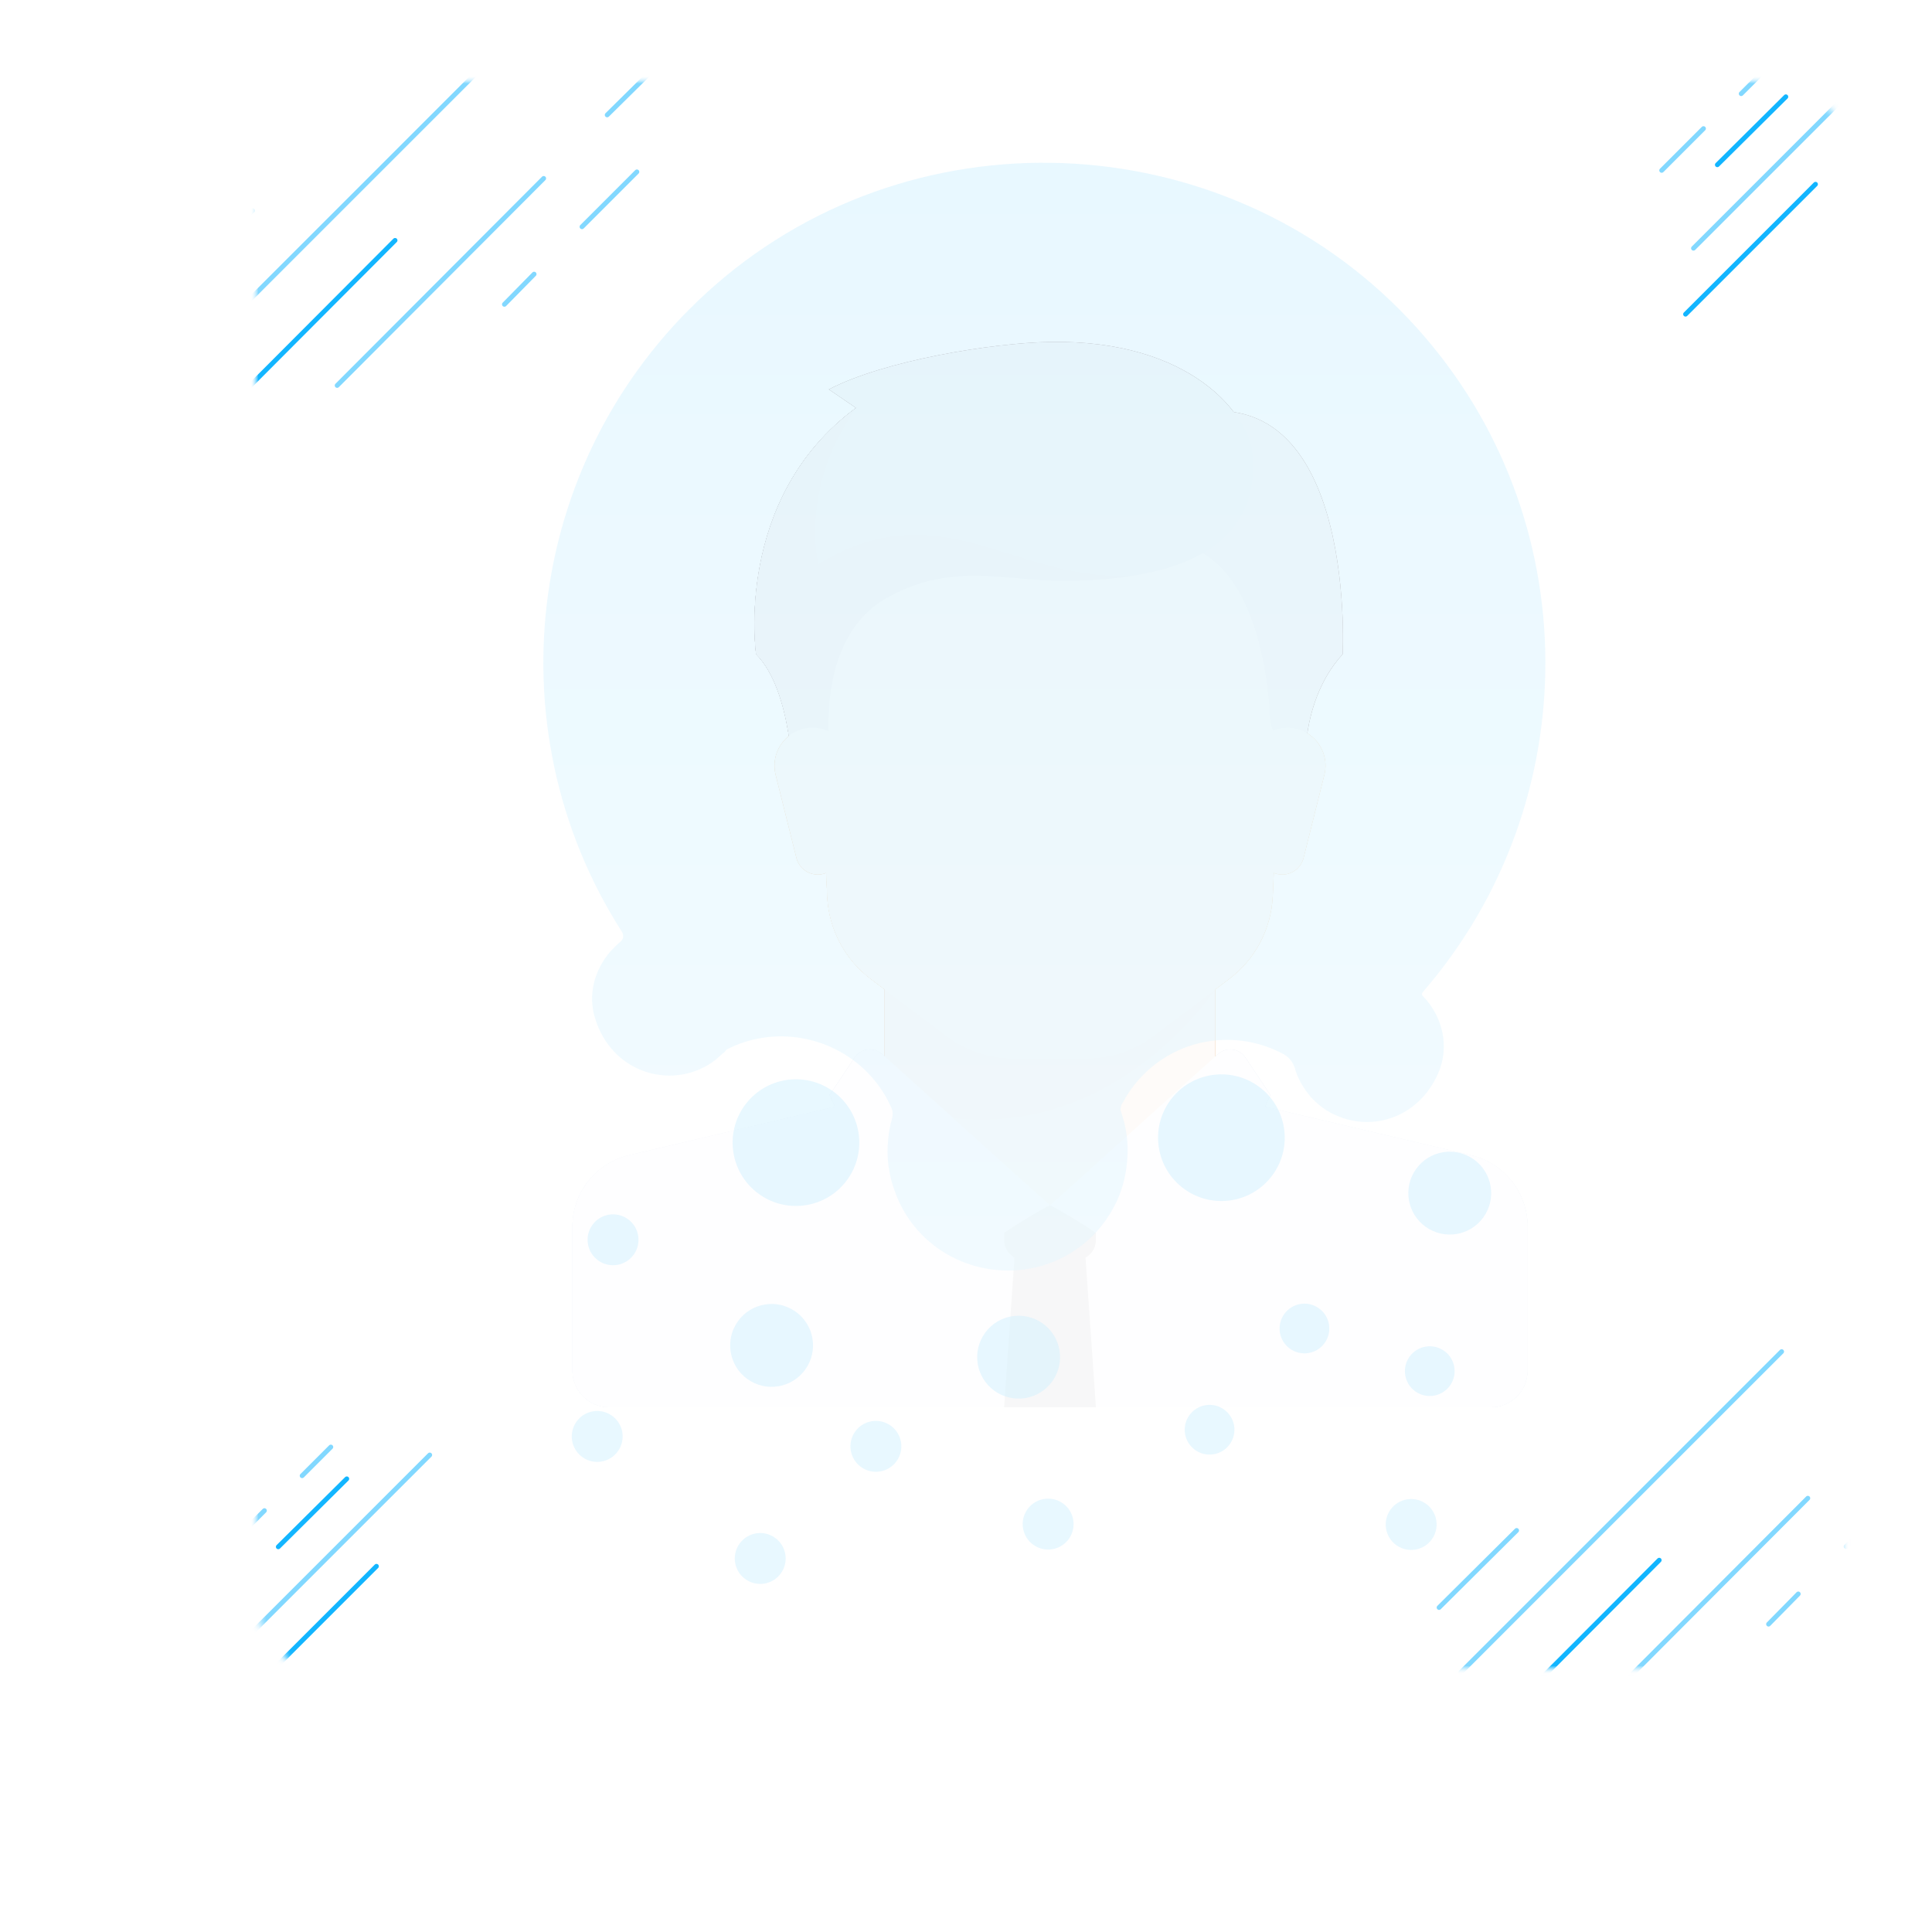 <svg width="243" height="243" viewBox="0 0 243 243" fill="none" xmlns="http://www.w3.org/2000/svg">
<g filter="url(#filter0_d)">
<rect x="32" y="10" width="200.066" height="200.066" rx="8" fill="white"/>
</g>
<mask id="mask0" mask-type="alpha" maskUnits="userSpaceOnUse" x="32" y="10" width="201" height="201">
<rect x="32" y="10" width="200.066" height="200.066" rx="8" fill="white"/>
</mask>
<g mask="url(#mask0)">
<path d="M152.858 137.726V121.555H111.274V137.726L132.066 156.208L152.858 137.726Z" fill="#E6AF78"/>
<path d="M185.007 145.291L156.42 138.564C155.988 138.463 155.591 138.29 155.22 138.081L132.066 151.587L109.815 137.428C109.239 137.97 108.524 138.373 107.712 138.564L79.124 145.291C74.95 146.273 72 149.998 72 154.286V172.38C72 174.932 74.069 177 76.62 177H187.51C190.062 177 192.131 174.931 192.131 172.38V154.286C192.131 149.997 189.181 146.272 185.007 145.291Z" fill="#EFF2FA"/>
<path d="M111.274 121.554V138.616C137.466 148.053 152.858 124.435 152.858 124.435V121.554H111.274V121.554Z" fill="#D29B6E"/>
<path d="M102.033 68.42L104.046 112.71C104.234 116.847 106.263 120.684 109.576 123.169L119.129 130.334C121.528 132.133 124.446 133.106 127.445 133.106H136.686C139.686 133.106 142.604 132.133 145.003 130.334L154.555 123.169C157.869 120.684 159.898 116.848 160.085 112.71L162.099 68.42C162.098 68.42 102.033 68.42 102.033 68.42Z" fill="#F0C087"/>
<path d="M125.136 77.661C134.376 77.661 148.238 75.351 151.525 68.42H102.033L104.046 112.71C104.234 116.847 106.263 120.684 109.577 123.169L119.129 130.334C121.528 132.133 124.446 133.106 127.446 133.106H132.066C127.446 133.106 118.205 123.865 118.205 112.314C118.205 106.665 118.205 91.522 118.205 84.591C118.205 82.281 120.515 77.661 125.136 77.661Z" fill="#E6AF78"/>
<path d="M88.961 162.006L73.991 148.559C72.736 150.147 72.001 152.146 72.001 154.285V172.379C72.001 174.931 74.07 176.999 76.621 176.999H92.793V170.599C92.793 167.321 91.4 164.197 88.961 162.006Z" fill="#E4EAF6"/>
<path d="M175.172 162.006L190.142 148.559C191.396 150.147 192.131 152.146 192.131 154.285V172.379C192.131 174.931 190.063 176.999 187.511 176.999H171.34V170.599C171.34 167.321 172.733 164.197 175.172 162.006Z" fill="#E4EAF6"/>
<path d="M137.842 176.999H126.291L127.734 156.207H136.398L137.842 176.999Z" fill="#5B5D6E"/>
<path d="M137.842 151.587H126.291V155.935C126.291 157.361 127.447 158.518 128.873 158.518H135.259C136.685 158.518 137.841 157.361 137.841 155.935V151.587H137.842Z" fill="#515262"/>
<path d="M110.95 132.582L132.066 151.587C132.066 151.587 126.152 154.572 118.855 160.59C117.349 161.831 115.072 161.328 114.265 159.552L104.344 137.726L107.482 133.018C108.263 131.846 109.903 131.64 110.95 132.582Z" fill="#E4EAF6"/>
<path d="M153.182 132.582L132.066 151.587C132.066 151.587 137.98 154.572 145.277 160.59C146.783 161.831 149.06 161.328 149.867 159.552L159.788 137.726L156.65 133.018C155.869 131.846 154.229 131.64 153.182 132.582Z" fill="#E4EAF6"/>
<path d="M146.072 53.115L148.237 68.42C158.124 70.397 159.548 85.912 159.754 90.344C159.791 91.148 160.048 91.925 160.484 92.601L164.256 98.453C164.256 98.453 162.965 88.779 168.876 82.281C168.877 82.281 170.906 43.874 146.072 53.115Z" fill="#785550"/>
<path d="M166.573 97.467L163.965 107.899C163.656 109.136 162.545 110.003 161.271 110.003C159.87 110.003 158.688 108.96 158.514 107.57L157.18 96.9C156.823 94.044 159.05 91.522 161.929 91.522H161.931C165.044 91.522 167.328 94.447 166.573 97.467Z" fill="#F0C087"/>
<path d="M104.247 48.975L107.664 51.309C92.215 62.716 95.102 82.281 95.102 82.281C99.723 86.901 99.723 98.452 99.723 98.452L104.343 93.832C104.343 93.832 102.56 80.485 111.274 75.35C119.359 70.585 126.434 73.04 133.654 73.04C153.002 73.04 158.417 65.748 157.478 56.868C156.992 52.274 149.967 42.703 132.066 43.007C124.841 43.13 111.274 45.317 104.247 48.975Z" fill="#694B4B"/>
<path d="M102.9 71.018C102.9 71.018 100.445 61.344 107.664 51.31C92.215 62.716 95.103 82.281 95.103 82.281C99.723 86.901 99.723 98.452 99.723 98.452L104.343 93.832C104.343 93.832 102.56 80.485 111.274 75.35C119.359 70.586 126.434 73.04 133.654 73.04C136.801 73.04 139.543 72.829 141.985 72.468C127.085 72.968 118.301 61.681 102.9 71.018Z" fill="#5A4146"/>
<path d="M97.559 97.467L100.167 107.899C100.476 109.136 101.587 110.003 102.861 110.003C104.262 110.003 105.444 108.96 105.618 107.57L106.952 96.9C107.309 94.044 105.082 91.522 102.204 91.522H102.201C99.088 91.522 96.804 94.447 97.559 97.467Z" fill="#E6AF78"/>
<path d="M162.099 172.379H145.927C144.651 172.379 143.617 173.413 143.617 174.689V176.999H164.409V174.689C164.409 173.413 163.374 172.379 162.099 172.379Z" fill="#E4EAF6"/>
<g opacity="0.95">
<path d="M152.858 137.726V121.555H111.274V137.726L132.066 156.208L152.858 137.726Z" fill="white"/>
<path d="M185.007 145.291L156.42 138.564C155.988 138.463 155.591 138.29 155.22 138.081L132.066 151.587L109.815 137.428C109.239 137.97 108.524 138.373 107.712 138.564L79.124 145.291C74.95 146.273 72 149.998 72 154.286V172.38C72 174.932 74.069 177 76.62 177H187.51C190.062 177 192.131 174.931 192.131 172.38V154.286C192.131 149.997 189.181 146.272 185.007 145.291Z" fill="white"/>
<path d="M111.274 121.554V138.616C137.466 148.053 152.858 124.435 152.858 124.435V121.554H111.274V121.554Z" fill="white"/>
<path d="M102.033 68.42L104.046 112.71C104.234 116.847 106.263 120.684 109.576 123.169L119.129 130.334C121.528 132.133 124.446 133.106 127.445 133.106H136.686C139.686 133.106 142.604 132.133 145.003 130.334L154.555 123.169C157.869 120.684 159.898 116.848 160.085 112.71L162.099 68.42C162.098 68.42 102.033 68.42 102.033 68.42Z" fill="white"/>
<path d="M125.136 77.661C134.376 77.661 148.238 75.351 151.525 68.42H102.033L104.046 112.71C104.234 116.847 106.263 120.684 109.577 123.169L119.129 130.334C121.528 132.133 124.446 133.106 127.446 133.106H132.066C127.446 133.106 118.205 123.865 118.205 112.314C118.205 106.665 118.205 91.522 118.205 84.591C118.205 82.281 120.515 77.661 125.136 77.661Z" fill="white"/>
<path d="M88.961 162.006L73.991 148.559C72.736 150.147 72.001 152.146 72.001 154.285V172.379C72.001 174.931 74.07 176.999 76.621 176.999H92.793V170.599C92.793 167.321 91.4 164.197 88.961 162.006Z" fill="white"/>
<path d="M175.172 162.006L190.142 148.559C191.396 150.147 192.131 152.146 192.131 154.285V172.379C192.131 174.931 190.063 176.999 187.511 176.999H171.34V170.599C171.34 167.321 172.733 164.197 175.172 162.006Z" fill="white"/>
<path d="M137.842 176.999H126.291L127.734 156.207H136.398L137.842 176.999Z" fill="white"/>
<path d="M137.842 151.587H126.291V155.935C126.291 157.361 127.447 158.518 128.873 158.518H135.259C136.685 158.518 137.841 157.361 137.841 155.935V151.587H137.842Z" fill="white"/>
<path d="M110.95 132.582L132.066 151.587C132.066 151.587 126.152 154.572 118.855 160.59C117.349 161.831 115.072 161.328 114.265 159.552L104.344 137.726L107.482 133.018C108.263 131.846 109.903 131.64 110.95 132.582Z" fill="white"/>
<path d="M153.182 132.582L132.066 151.587C132.066 151.587 137.98 154.572 145.277 160.59C146.783 161.831 149.06 161.328 149.867 159.552L159.788 137.726L156.65 133.018C155.869 131.846 154.229 131.64 153.182 132.582Z" fill="white"/>
<path d="M146.072 53.115L148.237 68.42C158.124 70.397 159.548 85.912 159.754 90.344C159.791 91.148 160.048 91.925 160.484 92.601L164.256 98.453C164.256 98.453 162.965 88.779 168.876 82.281C168.877 82.281 170.906 43.874 146.072 53.115Z" fill="white"/>
<path d="M166.573 97.467L163.965 107.899C163.656 109.136 162.545 110.003 161.271 110.003C159.87 110.003 158.688 108.96 158.514 107.57L157.18 96.9C156.823 94.044 159.05 91.522 161.929 91.522H161.931C165.044 91.522 167.328 94.447 166.573 97.467Z" fill="white"/>
<path d="M104.247 48.975L107.664 51.309C92.215 62.716 95.102 82.281 95.102 82.281C99.723 86.901 99.723 98.452 99.723 98.452L104.343 93.832C104.343 93.832 102.56 80.485 111.274 75.35C119.359 70.585 126.434 73.04 133.654 73.04C153.002 73.04 158.417 65.748 157.478 56.868C156.992 52.274 149.967 42.703 132.066 43.007C124.841 43.13 111.274 45.317 104.247 48.975Z" fill="white"/>
<path d="M102.9 71.018C102.9 71.018 100.445 61.344 107.664 51.31C92.215 62.716 95.103 82.281 95.103 82.281C99.723 86.901 99.723 98.452 99.723 98.452L104.343 93.832C104.343 93.832 102.56 80.485 111.274 75.35C119.359 70.586 126.434 73.04 133.654 73.04C136.801 73.04 139.543 72.829 141.985 72.468C127.085 72.968 118.301 61.681 102.9 71.018Z" fill="white"/>
<path d="M97.559 97.467L100.167 107.899C100.476 109.136 101.587 110.003 102.861 110.003C104.262 110.003 105.444 108.96 105.618 107.57L106.952 96.9C107.309 94.044 105.082 91.522 102.204 91.522H102.201C99.088 91.522 96.804 94.447 97.559 97.467Z" fill="white"/>
<path d="M162.099 172.379H145.927C144.651 172.379 143.617 173.413 143.617 174.689V176.999H164.409V174.689C164.409 173.413 163.374 172.379 162.099 172.379Z" fill="white"/>
</g>
<g opacity="0.45">
<path d="M141.138 138.532C141.094 138.592 141.051 138.653 141.051 138.653C140.964 138.774 140.877 138.895 140.851 139.059C140.938 138.938 140.964 138.774 141.007 138.713C141.111 138.696 141.094 138.592 141.138 138.532Z" fill="#CCEFFF"/>
<path d="M106.583 148.361C109.149 144.788 108.332 139.811 104.759 137.245C101.185 134.679 96.208 135.495 93.642 139.069C91.076 142.642 91.893 147.619 95.466 150.185C99.04 152.751 104.017 151.935 106.583 148.361Z" fill="#CCEFFF"/>
<path d="M160.093 147.742C162.659 144.169 161.843 139.192 158.269 136.626C154.696 134.06 149.719 134.876 147.153 138.45C144.587 142.023 145.403 147 148.977 149.566C152.55 152.132 157.527 151.316 160.093 147.742Z" fill="#CCEFFF"/>
<path d="M101.281 172.258C102.96 169.921 102.426 166.665 100.088 164.986C97.75 163.307 94.494 163.841 92.816 166.179C91.137 168.517 91.671 171.773 94.009 173.452C96.347 175.13 99.603 174.596 101.281 172.258Z" fill="#CCEFFF"/>
<path d="M132.351 173.739C134.03 171.401 133.496 168.145 131.158 166.466C128.82 164.788 125.564 165.322 123.886 167.66C122.207 169.997 122.741 173.253 125.079 174.932C127.417 176.611 130.673 176.077 132.351 173.739Z" fill="#CCEFFF"/>
<path d="M134.431 193.563C135.462 192.127 135.134 190.127 133.698 189.095C132.262 188.064 130.262 188.392 129.231 189.829C128.199 191.265 128.528 193.265 129.964 194.296C131.4 195.327 133.4 194.999 134.431 193.563Z" fill="#CCEFFF"/>
<path d="M180.091 193.611C181.122 192.175 180.794 190.175 179.358 189.143C177.922 188.112 175.922 188.44 174.891 189.876C173.86 191.312 174.188 193.313 175.624 194.344C177.06 195.375 179.06 195.047 180.091 193.611Z" fill="#CCEFFF"/>
<path d="M112.768 183.782C113.799 182.346 113.471 180.345 112.035 179.314C110.598 178.283 108.598 178.611 107.567 180.047C106.536 181.483 106.864 183.483 108.3 184.515C109.736 185.546 111.736 185.218 112.768 183.782Z" fill="#CCEFFF"/>
<path d="M98.219 197.886C99.25 196.45 98.922 194.45 97.486 193.419C96.05 192.388 94.049 192.716 93.018 194.152C91.987 195.588 92.315 197.588 93.751 198.619C95.187 199.65 97.188 199.322 98.219 197.886Z" fill="#CCEFFF"/>
<path d="M79.707 157.804C80.738 156.368 80.41 154.368 78.974 153.337C77.538 152.305 75.538 152.634 74.506 154.07C73.475 155.506 73.803 157.506 75.239 158.537C76.675 159.568 78.675 159.24 79.707 157.804Z" fill="#CCEFFF"/>
<path d="M77.714 182.537C78.746 181.101 78.417 179.101 76.981 178.07C75.545 177.039 73.545 177.367 72.514 178.803C71.483 180.239 71.811 182.239 73.247 183.27C74.683 184.302 76.683 183.974 77.714 182.537Z" fill="#CCEFFF"/>
<path d="M186.578 153.106C188.257 150.768 187.723 147.512 185.385 145.834C183.047 144.155 179.791 144.689 178.113 147.027C176.434 149.365 176.968 152.621 179.306 154.299C181.644 155.978 184.9 155.444 186.578 153.106Z" fill="#CCEFFF"/>
<path d="M166.608 168.919C167.615 167.517 167.295 165.563 165.892 164.556C164.489 163.549 162.536 163.869 161.529 165.272C160.521 166.674 160.842 168.628 162.245 169.635C163.647 170.643 165.601 170.322 166.608 168.919Z" fill="#CCEFFF"/>
<path d="M182.37 174.281C183.377 172.878 183.057 170.924 181.654 169.917C180.252 168.91 178.298 169.23 177.291 170.633C176.284 172.036 176.604 173.989 178.007 174.997C179.409 176.004 181.363 175.683 182.37 174.281Z" fill="#CCEFFF"/>
<path d="M154.675 181.651C155.682 180.248 155.362 178.295 153.959 177.287C152.557 176.28 150.603 176.601 149.596 178.003C148.588 179.406 148.909 181.359 150.312 182.367C151.714 183.374 153.668 183.053 154.675 181.651Z" fill="#CCEFFF"/>
<path d="M141.138 138.532C141.094 138.592 141.051 138.653 141.051 138.653C140.964 138.774 140.877 138.895 140.851 139.059C140.938 138.938 140.964 138.774 141.007 138.713C141.111 138.696 141.094 138.592 141.138 138.532Z" fill="#CCEFFF"/>
<path d="M141.11 138.694C141.023 138.815 140.937 138.936 140.954 139.039C140.937 138.936 141.023 138.815 141.11 138.694Z" fill="#CCEFFF"/>
<path d="M178.197 41.23C155.302 15.807 115.698 13.397 89.938 35.867C66.096 56.69 61.707 91.391 78.206 117.17C78.499 117.655 78.42 118.148 77.995 118.485C77.57 118.821 77.163 119.261 76.798 119.641C74.733 122.007 73.876 125.242 74.907 128.273C76.96 134.605 83.557 136.776 88.479 134.262C89.172 133.934 89.892 133.443 90.49 132.865C90.681 132.727 90.811 132.545 90.959 132.468C91.149 132.33 91.236 132.209 91.367 132.027C97.259 128.927 104.88 130.183 109.575 135.388C110.688 136.645 111.55 137.998 112.161 139.444C112.333 139.843 112.297 140.276 112.201 140.665C111.966 141.504 111.79 142.386 111.719 143.251C111.453 145.535 111.785 147.881 112.619 150.038C113.298 151.901 114.393 153.695 115.869 155.213C121.074 160.6 129.682 161.375 135.769 156.855C137.911 155.277 139.448 153.265 140.474 151.069C141.301 149.28 141.695 147.455 141.804 145.516C141.903 143.846 141.717 142.063 141.176 140.391C141.159 140.288 141.082 140.14 141.064 140.036C141.047 139.932 140.97 139.785 140.953 139.681C140.919 139.473 140.945 139.309 141.015 139.084C141.041 138.92 141.128 138.799 141.215 138.678C141.258 138.618 141.302 138.557 141.302 138.557C142.076 137.096 143.135 135.749 144.436 134.575C149.276 130.261 156.114 129.672 161.507 132.628C162.155 133.002 162.629 133.617 162.853 134.328C163.127 135.349 163.592 136.233 164.222 137.144C164.42 137.378 164.636 137.716 164.834 137.95C165.809 139.017 166.958 139.842 168.16 140.338C172.698 142.314 178.44 140.572 180.886 134.996C182.366 131.659 181.467 127.806 178.912 125.238C178.834 125.09 178.817 124.987 178.861 124.926C178.904 124.866 178.904 124.866 178.947 124.805C178.947 124.805 178.947 124.805 178.991 124.745L179.034 124.684C199.526 100.997 199.72 65.118 178.197 41.23Z" fill="url(#paint0_linear)"/>
</g>
<mask id="mask1" mask-type="alpha" maskUnits="userSpaceOnUse" x="32" y="10" width="201" height="201">
<rect x="32" y="10" width="200.066" height="200.066" rx="8" fill="white"/>
</mask>
<g mask="url(#mask1)">
<path d="M226.18 200.479L222.442 204.28" stroke="#82D8FF" stroke-width="0.6" stroke-miterlimit="10" stroke-linecap="round" stroke-linejoin="round"/>
<path d="M239.107 187.615L232.2 194.522" stroke="#82D8FF" stroke-width="0.6" stroke-miterlimit="10" stroke-linecap="round" stroke-linejoin="round"/>
<path d="M227.384 188.439L201.404 214.483" stroke="#82D8FF" stroke-width="0.6" stroke-miterlimit="10" stroke-linecap="round" stroke-linejoin="round"/>
<path d="M208.691 196.233L185.816 219.172" stroke="#12B5FF" stroke-width="0.6" stroke-miterlimit="10" stroke-linecap="round" stroke-linejoin="round"/>
<path d="M224.089 170L183.724 210.364" stroke="#82D8FF" stroke-width="0.6" stroke-miterlimit="10" stroke-linecap="round" stroke-linejoin="round"/>
<path d="M190.758 192.494L181 202.189" stroke="#82D8FF" stroke-width="0.6" stroke-miterlimit="10" stroke-linecap="round" stroke-linejoin="round"/>
<path d="M67.18 34.478L63.442 38.281" stroke="#82D8FF" stroke-width="0.6" stroke-miterlimit="10" stroke-linecap="round" stroke-linejoin="round"/>
<path d="M80.107 21.615L73.2 28.522" stroke="#82D8FF" stroke-width="0.6" stroke-miterlimit="10" stroke-linecap="round" stroke-linejoin="round"/>
<path d="M68.384 22.439L42.404 48.483" stroke="#82D8FF" stroke-width="0.6" stroke-miterlimit="10" stroke-linecap="round" stroke-linejoin="round"/>
<path d="M81.691 9.195L76.368 14.455" stroke="#82D8FF" stroke-width="0.6" stroke-miterlimit="10" stroke-linecap="round" stroke-linejoin="round"/>
<path d="M49.691 30.233L26.816 53.172" stroke="#12B5FF" stroke-width="0.6" stroke-miterlimit="10" stroke-linecap="round" stroke-linejoin="round"/>
<path d="M65.089 4L24.724 44.364" stroke="#82D8FF" stroke-width="0.6" stroke-miterlimit="10" stroke-linecap="round" stroke-linejoin="round"/>
<path d="M31.758 26.494L22 36.189" stroke="#82D8FF" stroke-width="0.6" stroke-miterlimit="10" stroke-linecap="round" stroke-linejoin="round"/>
<path d="M47.349 197L31 213.349" stroke="#12B5FF" stroke-width="0.6" stroke-miterlimit="10" stroke-linecap="round" stroke-linejoin="round"/>
<path d="M54.051 183L32 205.052" stroke="#82D8FF" stroke-width="0.6" stroke-miterlimit="10" stroke-linecap="round" stroke-linejoin="round"/>
<path d="M43.618 186L35 194.554" stroke="#12B5FF" stroke-width="0.6" stroke-miterlimit="10" stroke-linecap="round" stroke-linejoin="round"/>
<path d="M33.26 190L28 195.259" stroke="#82D8FF" stroke-width="0.6" stroke-miterlimit="10" stroke-linecap="round" stroke-linejoin="round"/>
<path d="M41.612 182L38 185.612" stroke="#82D8FF" stroke-width="0.6" stroke-miterlimit="10" stroke-linecap="round" stroke-linejoin="round"/>
<path d="M228.349 23.172L212 39.52" stroke="#12B5FF" stroke-width="0.6" stroke-miterlimit="10" stroke-linecap="round" stroke-linejoin="round"/>
<path d="M235.052 9.172L213 31.223" stroke="#82D8FF" stroke-width="0.6" stroke-miterlimit="10" stroke-linecap="round" stroke-linejoin="round"/>
<path d="M224.618 12.172L216 20.726" stroke="#12B5FF" stroke-width="0.6" stroke-miterlimit="10" stroke-linecap="round" stroke-linejoin="round"/>
<path d="M214.26 16.172L209 21.431" stroke="#82D8FF" stroke-width="0.6" stroke-miterlimit="10" stroke-linecap="round" stroke-linejoin="round"/>
<path d="M222.612 8.172L219 11.784" stroke="#82D8FF" stroke-width="0.6" stroke-miterlimit="10" stroke-linecap="round" stroke-linejoin="round"/>
</g>
</g>
<defs>
<filter id="filter0_d" x="0" y="0" width="242.066" height="242.066" filterUnits="userSpaceOnUse" color-interpolation-filters="sRGB">
<feFlood flood-opacity="0" result="BackgroundImageFix"/>
<feColorMatrix in="SourceAlpha" type="matrix" values="0 0 0 0 0 0 0 0 0 0 0 0 0 0 0 0 0 0 127 0"/>
<feOffset dx="-11" dy="11"/>
<feGaussianBlur stdDeviation="10.5"/>
<feColorMatrix type="matrix" values="0 0 0 0 0 0 0 0 0 0 0 0 0 0 0 0 0 0 0.08 0"/>
<feBlend mode="normal" in2="BackgroundImageFix" result="effect1_dropShadow"/>
<feBlend mode="normal" in="SourceGraphic" in2="effect1_dropShadow" result="shape"/>
</filter>
<linearGradient id="paint0_linear" x1="132" y1="17.5" x2="132" y2="156" gradientUnits="userSpaceOnUse">
<stop stop-color="#CCEFFF"/>
<stop offset="1" stop-color="#E2F6FF"/>
</linearGradient>
</defs>
</svg>
